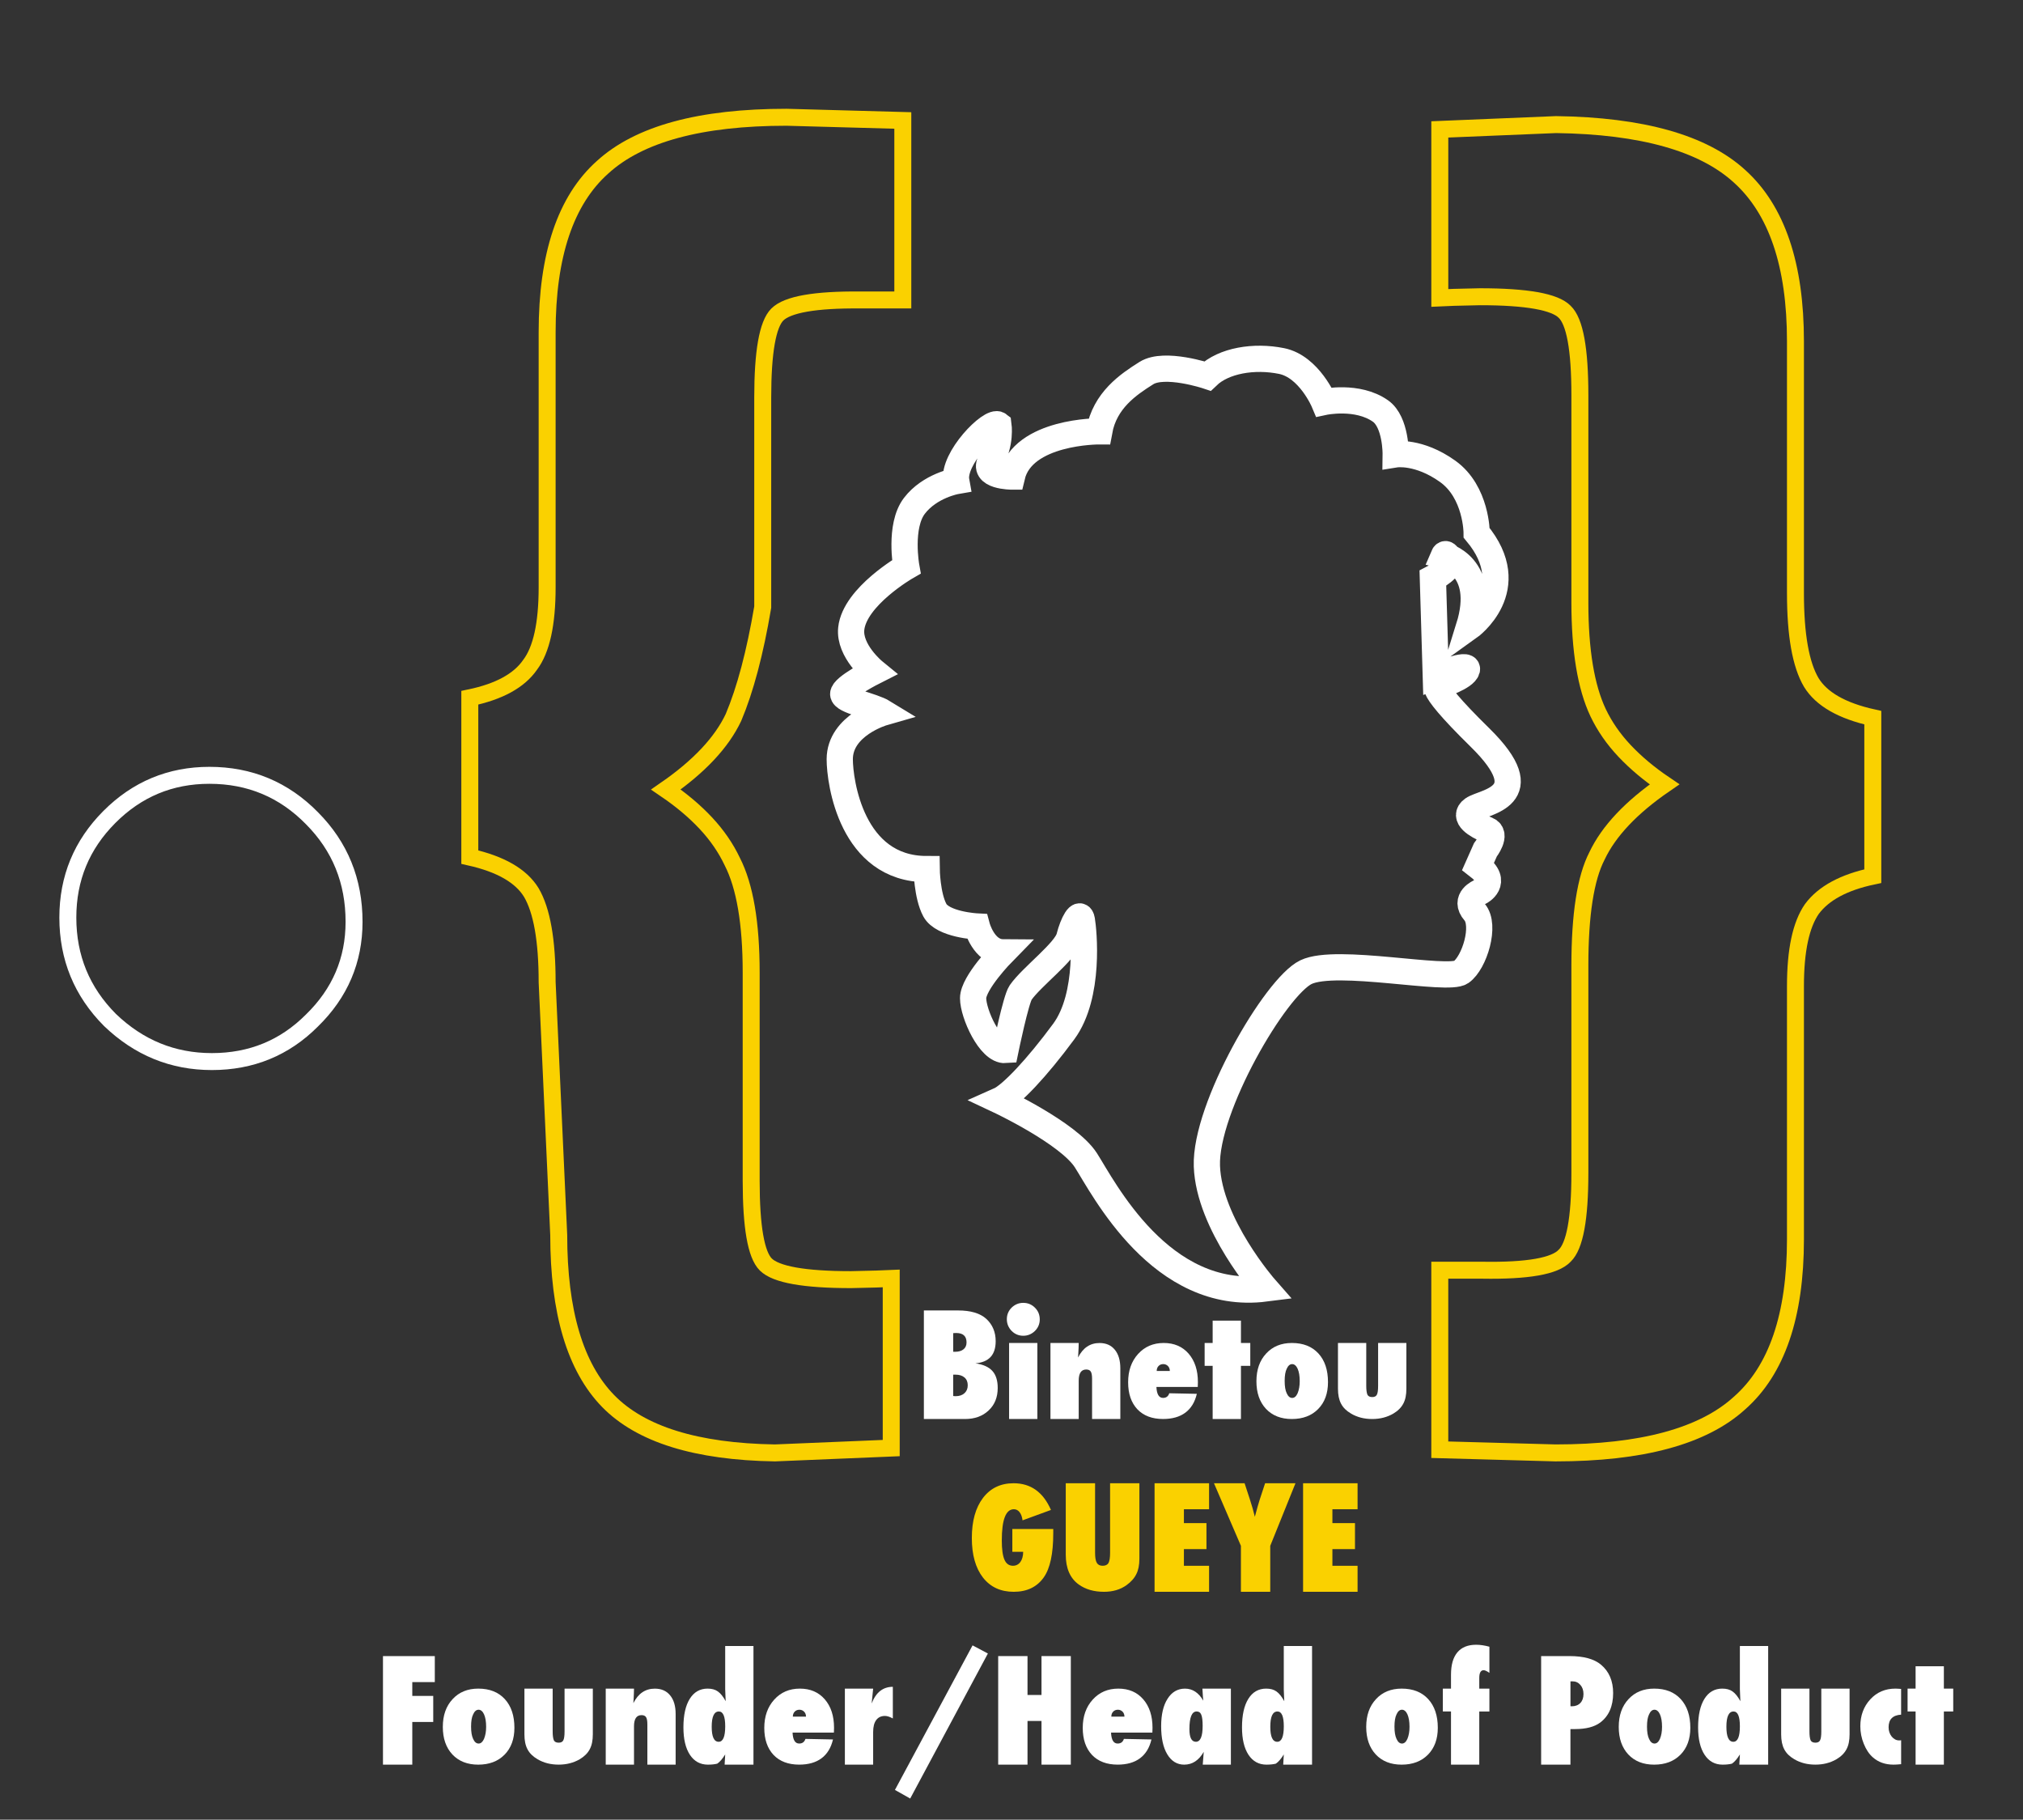 <?xml version="1.0" encoding="utf-8"?>
<!-- Generator: Adobe Illustrator 14.0.0, SVG Export Plug-In . SVG Version: 6.00 Build 43363)  -->
<!DOCTYPE svg PUBLIC "-//W3C//DTD SVG 1.1//EN" "http://www.w3.org/Graphics/SVG/1.1/DTD/svg11.dtd">
<svg version="1.1" id="Calque_1" xmlns="http://www.w3.org/2000/svg" xmlns:xlink="http://www.w3.org/1999/xlink" x="0px" y="0px"
	 width="119.286px" height="107.291px" viewBox="0 0 119.286 107.291" enable-background="new 0 0 119.286 107.291"
	 xml:space="preserve">
<rect x="0" y="0" width="119.286" height="107.291" fill="#333333" stroke="none"/>
<g>
	<path fill="none" stroke="#FFFFFF" stroke-miterlimit="2.279" d="M18.395,48.244c-1.656-1.688-3.671-2.53-6.046-2.53
		c-2.304,0-4.271,0.82-5.902,2.458C4.814,49.81,4,51.785,4,54.099c0,2.362,0.827,4.373,2.481,6.036
		c1.704,1.638,3.707,2.457,6.011,2.457c2.326,0,4.294-0.808,5.902-2.422c1.655-1.612,2.483-3.553,2.483-5.817
		C20.878,51.943,20.05,49.907,18.395,48.244z"/>
	<path fill="none" stroke="#FAD100" stroke-miterlimit="2.279" d="M43.25,42.3c0.693-1.644,1.269-3.812,1.724-6.502V23.439
		c0-2.691,0.288-4.322,0.862-4.895c0.598-0.594,2.227-0.88,4.884-0.857h2.514V7.103l-6.857-0.189c-5.083,0-8.7,0.984-10.851,2.952
		c-2.176,1.944-3.264,5.183-3.264,9.718v15.045c0,2.16-0.335,3.683-1.005,4.57c-0.646,0.936-1.831,1.584-3.555,1.943v9.394
		c1.818,0.408,3.027,1.105,3.627,2.089c0.622,1.056,0.933,2.817,0.933,5.29l0.683,14.9c0,4.535,0.972,7.799,2.913,9.791
		c1.919,1.967,5.198,2.986,9.835,3.06l6.858-0.286V75.378l-0.862,0.035l-1.508,0.036c-2.753,0-4.429-0.298-5.027-0.894
		c-0.574-0.572-0.861-2.216-0.861-4.93V57.338c0-2.905-0.372-5.083-1.113-6.536c-0.384-0.811-0.905-1.566-1.562-2.269
		c-0.658-0.703-1.442-1.363-2.353-1.983C41.226,45.192,42.555,43.775,43.25,42.3z"/>
	<path fill="none" stroke="#FAD100" stroke-miterlimit="2.279" d="M94.163,50.472c-0.671,1.302-1.006,3.455-1.006,6.46v12.245
		c0,2.675-0.3,4.296-0.897,4.862c-0.575,0.616-2.19,0.898-4.848,0.854h-2.515v10.584l6.822,0.188c5.082,0,8.698-0.979,10.848-2.936
		c2.2-1.934,3.302-5.153,3.302-9.664V58.14c0-2.101,0.322-3.615,0.97-4.547c0.694-0.931,1.891-1.575,3.591-1.934v-9.343
		c-1.82-0.405-3.028-1.097-3.627-2.076c-0.623-1.05-0.934-2.803-0.934-5.262V20.125c0-4.51-1.102-7.756-3.302-9.737
		c-2.149-1.957-5.754-2.971-10.811-3.042L84.898,7.63v9.938l0.826-0.036l1.544-0.036c2.752,0,4.417,0.297,4.992,0.888
		c0.598,0.567,0.897,2.2,0.897,4.899v12.246c0,2.814,0.359,4.98,1.076,6.494c0.384,0.805,0.904,1.557,1.562,2.254
		c0.659,0.698,1.441,1.355,2.353,1.971C96.186,47.597,94.857,49.004,94.163,50.472z"/>
	<g>
		<path fill="none" stroke="#FFFFFF" stroke-width="1.547" d="M74.614,75.972c0,0-3.33-3.785-3.45-7.218
			c-0.119-3.43,4.045-10.569,5.843-11.435c1.798-0.863,8.354,0.56,9.147,0c0.793-0.56,1.468-2.77,0.793-3.544
			c-0.674-0.774,0.317-1.182,0.317-1.182s1.137-0.571-0.104-1.524l0.423-0.953c0,0,0.728-0.931,0.118-1.182
			c-0.6-0.246-1.494-0.763-0.859-1.219c0.634-0.458,4.032-0.687,0.423-4.231s-2.327-3.088-2.327-3.088s1.438-0.457,1.557-0.914
			c0.118-0.458-1.835,0.352-1.835,0.352l-0.171-5.739c0,0,1.19-0.61,0.979-1.119c-0.211-0.508-0.332-0.225-0.332-0.225
			s2.609,0.601,1.479,4.234c0,0,3.193-2.275,0.456-5.567c0,0-0.003-2.406-1.709-3.627c-1.705-1.219-3.065-1.002-3.065-1.002
			s0.026-1.902-0.898-2.555c-1.359-0.958-3.331-0.533-3.331-0.533s-0.873-2.084-2.5-2.414c-1.625-0.33-3.416-0.03-4.368,0.884
			c0,0-2.531-0.847-3.603-0.173c-1.07,0.673-2.451,1.605-2.782,3.434c0,0-4.515-0.028-5.149,2.666c0,0-1.824,0-1.229-0.966
			c0.595-0.965,0.437-2.089,0.437-2.089c-0.424-0.331-2.728,2-2.489,3.321c0,0-1.556,0.268-2.468,1.461
			c-0.912,1.194-0.477,3.596-0.477,3.596s-3.042,1.748-3.247,3.643c-0.142,1.319,1.344,2.531,1.344,2.531s-1.818,0.917-1.818,1.324
			c0,0.406,1.712,0.684,2.373,1.09c0,0-2.577,0.74-2.577,2.758c0,1.321,0.696,6.476,5.125,6.476c0,0,0.018,1.554,0.48,2.418
			c0.462,0.863,2.484,0.966,2.484,0.966s0.403,1.517,1.533,1.524c0,0-1.758,1.791-1.758,2.705s0.995,3.121,1.908,3.056
			c0,0,0.615-2.988,0.892-3.388c0.65-0.938,2.66-2.424,2.872-3.264c0.211-0.838,0.634-1.622,0.74-1.013
			c0.105,0.608,0.503,4.442-1.071,6.577c-1.573,2.135-3.093,3.748-3.807,4.064c0,0,4.084,1.92,5.114,3.521
			C65.057,70.013,68.44,76.76,74.614,75.972z"/>
	</g>
</g>
<g enable-background="new    ">
	<path fill="#FFFFFF" d="M54.476,83.667v-6.401h2.011c0.752,0,1.309,0.166,1.671,0.497c0.368,0.34,0.552,0.779,0.552,1.318
		c0,0.802-0.398,1.236-1.194,1.302c0.454,0.066,0.786,0.216,0.997,0.448s0.317,0.566,0.317,1.003c0,0.551-0.178,0.993-0.535,1.327
		c-0.354,0.337-0.82,0.506-1.397,0.506H54.476z M56.205,79.703h0.116c0.207,0,0.371-0.048,0.491-0.145s0.18-0.232,0.18-0.407
		c0-0.37-0.203-0.555-0.609-0.555c-0.02,0-0.043,0-0.073,0.002c-0.029,0.001-0.064,0.003-0.105,0.006V79.703z M56.205,82.311
		c0.033,0.003,0.062,0.006,0.087,0.007s0.046,0.002,0.062,0.002c0.215,0,0.388-0.058,0.516-0.175
		c0.128-0.116,0.193-0.272,0.193-0.468c0-0.196-0.064-0.35-0.193-0.46s-0.305-0.166-0.529-0.166h-0.137V82.311z"/>
	<path fill="#FFFFFF" d="M61.309,77.796c0,0.263-0.096,0.489-0.286,0.68c-0.196,0.188-0.425,0.282-0.685,0.282
		c-0.268,0-0.498-0.095-0.688-0.286c-0.188-0.196-0.282-0.426-0.282-0.688c0-0.268,0.094-0.496,0.282-0.684
		c0.196-0.188,0.424-0.282,0.684-0.282c0.273,0,0.504,0.096,0.692,0.286C61.215,77.292,61.309,77.522,61.309,77.796z M61.168,83.667
		h-1.667v-4.482h1.667V83.667z"/>
	<path fill="#FFFFFF" d="M66.061,83.667h-1.667v-2.372c0-0.204-0.026-0.347-0.077-0.427s-0.141-0.12-0.267-0.12
		c-0.296,0-0.444,0.22-0.444,0.659v2.26H61.94v-4.482h1.666c-0.003,0.111-0.006,0.213-0.008,0.308
		c-0.003,0.094-0.008,0.181-0.013,0.261l-0.017,0.286c0.287-0.569,0.708-0.854,1.265-0.854c0.387,0,0.687,0.132,0.901,0.395
		c0.217,0.263,0.326,0.628,0.326,1.096V83.667z"/>
</g>
<g enable-background="new    ">
	<path fill="#FFFFFF" d="M68.946,82.149l1.625,0.033c-0.115,0.492-0.342,0.862-0.678,1.111s-0.774,0.373-1.316,0.373
		c-0.643,0-1.146-0.191-1.512-0.573c-0.363-0.389-0.545-0.918-0.545-1.59c0-0.683,0.195-1.239,0.586-1.67
		c0.391-0.433,0.895-0.649,1.512-0.649c0.614,0,1.104,0.21,1.469,0.629c0.364,0.422,0.547,0.981,0.547,1.679l-0.008,0.284h-2.438
		c0.02,0.432,0.149,0.646,0.39,0.646C68.764,82.423,68.887,82.332,68.946,82.149z M68.979,80.835c0-0.059-0.01-0.113-0.029-0.163
		c-0.02-0.049-0.047-0.092-0.08-0.127c-0.035-0.036-0.076-0.064-0.123-0.085s-0.098-0.031-0.153-0.031
		c-0.116,0-0.21,0.038-0.282,0.114s-0.107,0.174-0.107,0.292H68.979z"/>
</g>
<g enable-background="new    ">
	<path fill="#FFFFFF" d="M73.172,83.667h-1.668v-3.135h-0.473v-1.348h0.473v-1.318h1.668v1.318h0.551v1.348h-0.551V83.667z"/>
</g>
<g enable-background="new    ">
	<path fill="#FFFFFF" d="M78.305,81.494c0,0.663-0.193,1.191-0.58,1.584s-0.904,0.589-1.554,0.589c-0.638,0-1.146-0.2-1.524-0.601
		c-0.375-0.404-0.562-0.945-0.562-1.624c0-0.68,0.191-1.225,0.575-1.637c0.381-0.414,0.886-0.621,1.517-0.621
		c0.663,0,1.184,0.206,1.562,0.617S78.305,80.777,78.305,81.494z M76.638,81.438c0-0.152-0.011-0.291-0.031-0.414
		c-0.021-0.124-0.051-0.229-0.09-0.317s-0.086-0.156-0.141-0.204c-0.055-0.049-0.116-0.073-0.184-0.073
		c-0.134,0-0.239,0.092-0.321,0.275c-0.08,0.16-0.121,0.401-0.121,0.722c0,0.316,0.041,0.557,0.121,0.723
		c0.082,0.183,0.189,0.274,0.325,0.274c0.128,0,0.233-0.09,0.316-0.271C76.596,81.95,76.638,81.713,76.638,81.438z"/>
	<path fill="#FFFFFF" d="M78.894,79.185h1.667v2.525c0,0.24,0.023,0.416,0.07,0.526c0.049,0.092,0.144,0.137,0.281,0.137
		c0.136,0,0.227-0.045,0.273-0.137c0.051-0.091,0.075-0.267,0.075-0.526v-2.525h1.667v2.694c0,0.179-0.015,0.341-0.044,0.485
		c-0.028,0.146-0.075,0.276-0.137,0.395c-0.062,0.118-0.144,0.226-0.241,0.323s-0.215,0.187-0.352,0.268
		c-0.365,0.212-0.779,0.317-1.242,0.317c-0.468,0-0.882-0.105-1.242-0.317c-0.139-0.081-0.256-0.17-0.355-0.266
		c-0.098-0.097-0.178-0.204-0.24-0.323s-0.107-0.251-0.137-0.396c-0.029-0.145-0.044-0.307-0.044-0.485V79.185z"/>
</g>
<g enable-background="new    ">
	<path fill="#FAD100" d="M59.692,90.153h2.413v0.257c0,1.197-0.185,2.059-0.552,2.584c-0.4,0.574-0.994,0.861-1.778,0.861
		c-0.771,0-1.376-0.28-1.816-0.841c-0.437-0.565-0.655-1.343-0.655-2.33c0-1.001,0.22-1.789,0.659-2.366
		c0.439-0.576,1.041-0.864,1.804-0.864c1.011,0,1.746,0.525,2.202,1.575l-1.675,0.613c-0.025-0.201-0.082-0.361-0.172-0.479
		c-0.09-0.117-0.203-0.176-0.338-0.176c-0.476,0-0.713,0.613-0.713,1.842c0,0.521,0.053,0.9,0.158,1.137s0.272,0.354,0.501,0.354
		c0.091,0,0.174-0.02,0.249-0.059s0.137-0.094,0.188-0.165c0.051-0.07,0.092-0.156,0.12-0.258c0.029-0.102,0.044-0.215,0.044-0.34
		h-0.639V90.153z"/>
	<path fill="#FAD100" d="M65.455,87.454h1.729v4.449c0,0.372-0.06,0.674-0.179,0.905c-0.116,0.241-0.31,0.46-0.58,0.655
		c-0.365,0.262-0.809,0.392-1.331,0.392c-0.592,0-1.088-0.144-1.488-0.432c-0.509-0.367-0.764-0.954-0.764-1.761v-4.209h1.729v4.104
		c0,0.278,0.034,0.475,0.102,0.59s0.182,0.173,0.343,0.173c0.165,0,0.279-0.054,0.344-0.16c0.062-0.113,0.096-0.312,0.096-0.598
		V87.454z"/>
	<path fill="#FAD100" d="M68.079,93.855v-6.401h3.214v1.534h-1.484v0.816h1.33v1.534h-1.33v0.982h1.484v1.534H68.079z"/>
	<path fill="#FAD100" d="M74.9,93.855H73.17v-2.712l-1.588-3.689h1.805l0.311,0.949c0.061,0.186,0.115,0.363,0.164,0.535
		c0.048,0.171,0.092,0.336,0.13,0.493c0.063-0.235,0.119-0.438,0.166-0.607s0.089-0.308,0.124-0.413l0.315-0.957h1.791L74.9,91.144
		V93.855z"/>
	<path fill="#FAD100" d="M76.836,93.855v-6.401h3.213v1.534h-1.484v0.816h1.331v1.534h-1.331v0.982h1.484v1.534H76.836z"/>
</g>
<g enable-background="new    ">
	<path fill="#FFFFFF" d="M24.311,104.046h-1.729v-6.401h3.056v1.534h-1.327v0.816h1.235v1.534h-1.235V104.046z"/>
</g>
<g enable-background="new    ">
	<path fill="#FFFFFF" d="M30.332,101.873c0,0.663-0.193,1.191-0.58,1.584c-0.387,0.393-0.904,0.589-1.554,0.589
		c-0.638,0-1.146-0.2-1.524-0.601c-0.375-0.404-0.563-0.945-0.563-1.624c0-0.68,0.192-1.225,0.576-1.637
		c0.381-0.414,0.886-0.621,1.516-0.621c0.664,0,1.184,0.206,1.562,0.617S30.332,101.156,30.332,101.873z M28.665,101.816
		c0-0.152-0.01-0.291-0.031-0.414c-0.021-0.124-0.051-0.229-0.09-0.317s-0.086-0.156-0.141-0.204
		c-0.055-0.049-0.116-0.073-0.184-0.073c-0.133,0-0.24,0.092-0.321,0.275c-0.081,0.16-0.121,0.401-0.121,0.722
		c0,0.316,0.041,0.557,0.121,0.723c0.081,0.183,0.189,0.274,0.325,0.274c0.127,0,0.233-0.09,0.316-0.271
		C28.623,102.329,28.665,102.092,28.665,101.816z"/>
	<path fill="#FFFFFF" d="M30.921,99.563h1.667v2.525c0,0.24,0.023,0.416,0.071,0.526c0.049,0.092,0.144,0.137,0.282,0.137
		c0.135,0,0.227-0.045,0.273-0.137c0.05-0.091,0.075-0.267,0.075-0.526v-2.525h1.667v2.694c0,0.179-0.015,0.341-0.044,0.485
		c-0.029,0.146-0.075,0.276-0.137,0.395c-0.062,0.118-0.143,0.226-0.241,0.323s-0.215,0.187-0.351,0.268
		c-0.366,0.212-0.78,0.317-1.242,0.317c-0.468,0-0.882-0.105-1.242-0.317c-0.139-0.081-0.257-0.17-0.355-0.266
		c-0.098-0.097-0.179-0.204-0.241-0.323c-0.062-0.119-0.108-0.251-0.137-0.396c-0.029-0.145-0.043-0.307-0.043-0.485V99.563z"/>
	<path fill="#FFFFFF" d="M39.839,104.046h-1.667v-2.372c0-0.204-0.026-0.347-0.077-0.427c-0.051-0.08-0.14-0.12-0.267-0.12
		c-0.296,0-0.444,0.22-0.444,0.659v2.26h-1.667v-4.482h1.667c-0.003,0.111-0.005,0.213-0.008,0.308
		c-0.002,0.094-0.007,0.181-0.012,0.261l-0.017,0.286c0.287-0.569,0.708-0.854,1.265-0.854c0.387,0,0.687,0.132,0.901,0.395
		c0.217,0.263,0.326,0.628,0.326,1.096V104.046z"/>
	<path fill="#FFFFFF" d="M42.728,104.046c0.003-0.047,0.006-0.101,0.008-0.162c0.003-0.061,0.007-0.131,0.013-0.211
		c0.005-0.05,0.01-0.126,0.012-0.229c-0.16,0.26-0.316,0.441-0.468,0.544c-0.149,0.038-0.333,0.058-0.552,0.058
		c-0.45,0-0.804-0.193-1.061-0.581c-0.254-0.388-0.382-0.926-0.382-1.616c0-0.725,0.125-1.285,0.374-1.684
		c0.249-0.4,0.6-0.602,1.053-0.602c0.249,0,0.449,0.056,0.602,0.166c0.16,0.111,0.315,0.303,0.464,0.576
		c-0.008-0.144-0.013-0.23-0.013-0.261l-0.017-0.452v-2.541h1.667v6.994H42.728z M41.966,101.812c0,0.591,0.137,0.886,0.411,0.886
		c0.257,0,0.385-0.305,0.385-0.913c0-0.583-0.124-0.874-0.373-0.874C42.107,100.911,41.966,101.212,41.966,101.812z"/>
	<path fill="#FFFFFF" d="M47.492,102.528l1.625,0.033c-0.116,0.492-0.342,0.862-0.678,1.111s-0.774,0.373-1.316,0.373
		c-0.642,0-1.146-0.191-1.512-0.573c-0.363-0.389-0.545-0.918-0.545-1.59c0-0.683,0.195-1.239,0.586-1.67
		c0.391-0.433,0.895-0.649,1.512-0.649c0.614,0,1.103,0.21,1.468,0.629c0.365,0.422,0.547,0.981,0.547,1.679l-0.008,0.284h-2.438
		c0.02,0.432,0.149,0.646,0.39,0.646C47.311,102.802,47.434,102.711,47.492,102.528z M47.526,101.214
		c0-0.059-0.01-0.113-0.029-0.163c-0.019-0.049-0.046-0.092-0.081-0.127c-0.035-0.036-0.076-0.064-0.123-0.085
		s-0.098-0.031-0.153-0.031c-0.116,0-0.21,0.038-0.282,0.114c-0.072,0.076-0.108,0.174-0.108,0.292H47.526z"/>
	<path fill="#FFFFFF" d="M51.485,104.046h-1.667v-4.482h1.667l-0.087,0.875c0.251-0.655,0.667-0.982,1.248-0.982v1.866
		c-0.183-0.1-0.337-0.149-0.464-0.149c-0.224,0-0.396,0.081-0.516,0.242c-0.121,0.162-0.181,0.397-0.181,0.707V104.046z"/>
	<path fill="#FFFFFF" d="M53.67,106.044l-0.9-0.508l4.577-8.522l0.904,0.479L53.67,106.044z"/>
	<path fill="#FFFFFF" d="M63.141,104.046h-1.729v-2.575h-0.825v2.575h-1.729v-6.401h1.729v2.293h0.825v-2.293h1.729V104.046z"/>
	<path fill="#FFFFFF" d="M66.27,102.528l1.625,0.033c-0.115,0.492-0.342,0.862-0.678,1.111s-0.773,0.373-1.316,0.373
		c-0.642,0-1.146-0.191-1.512-0.573c-0.363-0.389-0.545-0.918-0.545-1.59c0-0.683,0.195-1.239,0.587-1.67
		c0.391-0.433,0.895-0.649,1.512-0.649c0.614,0,1.103,0.21,1.468,0.629c0.365,0.422,0.547,0.981,0.547,1.679l-0.008,0.284h-2.438
		c0.02,0.432,0.148,0.646,0.389,0.646C66.089,102.802,66.212,102.711,66.27,102.528z M66.303,101.214
		c0-0.059-0.01-0.113-0.029-0.163c-0.019-0.049-0.046-0.092-0.08-0.127c-0.035-0.036-0.076-0.064-0.123-0.085
		s-0.098-0.031-0.152-0.031c-0.117,0-0.211,0.038-0.282,0.114c-0.072,0.076-0.108,0.174-0.108,0.292H66.303z"/>
	<path fill="#FFFFFF" d="M72.58,104.046h-1.66c0.014-0.149,0.025-0.292,0.033-0.427c0.009-0.136,0.017-0.245,0.025-0.328
		c-0.287,0.503-0.671,0.755-1.152,0.755c-0.418,0-0.75-0.202-0.995-0.605c-0.243-0.4-0.364-0.955-0.364-1.663
		c0-0.685,0.127-1.224,0.378-1.616c0.251-0.398,0.595-0.598,1.028-0.598c0.445,0,0.805,0.236,1.078,0.709
		c-0.006-0.055-0.01-0.104-0.013-0.145c-0.003-0.042-0.005-0.076-0.009-0.104l-0.016-0.262l-0.013-0.199h1.679V104.046z
		 M70.914,101.757c0-0.153-0.007-0.284-0.02-0.392c-0.012-0.108-0.033-0.195-0.061-0.264c-0.027-0.067-0.064-0.116-0.109-0.146
		c-0.044-0.03-0.099-0.045-0.163-0.045c-0.284,0-0.427,0.348-0.427,1.042c0,0.497,0.127,0.745,0.381,0.745
		C70.781,102.698,70.914,102.385,70.914,101.757z"/>
	<path fill="#FFFFFF" d="M75.665,104.046c0.003-0.047,0.006-0.101,0.009-0.162c0.002-0.061,0.006-0.131,0.012-0.211
		c0.006-0.05,0.01-0.126,0.013-0.229c-0.16,0.26-0.316,0.441-0.468,0.544c-0.15,0.038-0.334,0.058-0.553,0.058
		c-0.449,0-0.804-0.193-1.061-0.581c-0.254-0.388-0.382-0.926-0.382-1.616c0-0.725,0.124-1.285,0.374-1.684
		c0.248-0.4,0.6-0.602,1.053-0.602c0.248,0,0.449,0.056,0.602,0.166c0.16,0.111,0.314,0.303,0.464,0.576
		c-0.009-0.144-0.013-0.23-0.013-0.261l-0.017-0.452v-2.541h1.667v6.994H75.665z M74.903,101.812c0,0.591,0.137,0.886,0.41,0.886
		c0.258,0,0.386-0.305,0.386-0.913c0-0.583-0.124-0.874-0.373-0.874C75.043,100.911,74.903,101.212,74.903,101.812z"/>
	<path fill="#FFFFFF" d="M84.78,101.873c0,0.663-0.193,1.191-0.58,1.584s-0.904,0.589-1.555,0.589c-0.638,0-1.146-0.2-1.523-0.601
		c-0.375-0.404-0.563-0.945-0.563-1.624c0-0.68,0.192-1.225,0.575-1.637c0.381-0.414,0.887-0.621,1.517-0.621
		c0.663,0,1.185,0.206,1.562,0.617C84.59,100.592,84.78,101.156,84.78,101.873z M83.112,101.816c0-0.152-0.01-0.291-0.031-0.414
		c-0.021-0.124-0.051-0.229-0.09-0.317s-0.086-0.156-0.141-0.204c-0.055-0.049-0.115-0.073-0.184-0.073
		c-0.133,0-0.239,0.092-0.32,0.275c-0.08,0.16-0.121,0.401-0.121,0.722c0,0.316,0.041,0.557,0.121,0.723
		c0.081,0.183,0.189,0.274,0.324,0.274c0.128,0,0.233-0.09,0.316-0.271C83.071,102.329,83.112,102.092,83.112,101.816z"/>
	<path fill="#FFFFFF" d="M87.225,104.046h-1.667v-3.135h-0.481v-1.348h0.481v-0.824c0-0.578,0.126-1.017,0.376-1.314
		c0.251-0.299,0.619-0.448,1.104-0.448c0.241,0,0.502,0.039,0.785,0.116v1.542c-0.147-0.104-0.261-0.157-0.341-0.157
		c-0.171,0-0.257,0.153-0.257,0.46v0.626h0.598v1.348h-0.598V104.046z"/>
</g>
<g enable-background="new    ">
	<path fill="#FFFFFF" d="M92.602,104.046h-1.729v-6.401h1.676c0.834,0,1.453,0.17,1.857,0.51c0.475,0.4,0.713,0.958,0.713,1.671
		c0,0.776-0.254,1.355-0.76,1.737c-0.345,0.257-0.841,0.386-1.488,0.386h-0.27V104.046z M92.602,100.601l0.079,0.004
		c0.21,0,0.378-0.064,0.502-0.192c0.124-0.129,0.187-0.305,0.187-0.529c0-0.221-0.061-0.4-0.183-0.539
		c-0.122-0.141-0.276-0.211-0.464-0.211h-0.121V100.601z"/>
</g>
<g enable-background="new    ">
	<path fill="#FFFFFF" d="M99.67,101.873c0,0.663-0.193,1.191-0.58,1.584s-0.904,0.589-1.555,0.589c-0.638,0-1.146-0.2-1.523-0.601
		c-0.375-0.404-0.563-0.945-0.563-1.624c0-0.68,0.192-1.225,0.575-1.637c0.381-0.414,0.887-0.621,1.517-0.621
		c0.663,0,1.185,0.206,1.562,0.617C99.481,100.592,99.67,101.156,99.67,101.873z M98.002,101.816c0-0.152-0.01-0.291-0.031-0.414
		c-0.021-0.124-0.051-0.229-0.09-0.317s-0.086-0.156-0.141-0.204c-0.055-0.049-0.115-0.073-0.184-0.073
		c-0.133,0-0.239,0.092-0.32,0.275c-0.08,0.16-0.121,0.401-0.121,0.722c0,0.316,0.041,0.557,0.121,0.723
		c0.081,0.183,0.189,0.274,0.324,0.274c0.128,0,0.233-0.09,0.316-0.271C97.961,102.329,98.002,102.092,98.002,101.816z"/>
	<path fill="#FFFFFF" d="M102.559,104.046c0.004-0.047,0.006-0.101,0.009-0.162c0.003-0.061,0.007-0.131,0.013-0.211
		c0.006-0.05,0.01-0.126,0.012-0.229c-0.16,0.26-0.316,0.441-0.468,0.544c-0.149,0.038-0.333,0.058-0.552,0.058
		c-0.45,0-0.805-0.193-1.061-0.581c-0.255-0.388-0.383-0.926-0.383-1.616c0-0.725,0.125-1.285,0.374-1.684
		c0.249-0.4,0.6-0.602,1.053-0.602c0.249,0,0.449,0.056,0.602,0.166c0.16,0.111,0.315,0.303,0.464,0.576
		c-0.008-0.144-0.012-0.23-0.012-0.261l-0.018-0.452v-2.541h1.668v6.994H102.559z M101.797,101.812c0,0.591,0.137,0.886,0.41,0.886
		c0.257,0,0.385-0.305,0.385-0.913c0-0.583-0.123-0.874-0.373-0.874C101.938,100.911,101.797,101.212,101.797,101.812z"/>
	<path fill="#FFFFFF" d="M105.027,99.563h1.667v2.525c0,0.24,0.023,0.416,0.07,0.526c0.049,0.092,0.144,0.137,0.281,0.137
		c0.136,0,0.227-0.045,0.273-0.137c0.051-0.091,0.075-0.267,0.075-0.526v-2.525h1.667v2.694c0,0.179-0.015,0.341-0.044,0.485
		c-0.028,0.146-0.075,0.276-0.137,0.395c-0.062,0.118-0.144,0.226-0.241,0.323s-0.215,0.187-0.352,0.268
		c-0.365,0.212-0.779,0.317-1.242,0.317c-0.468,0-0.882-0.105-1.242-0.317c-0.139-0.081-0.256-0.17-0.355-0.266
		c-0.098-0.097-0.178-0.204-0.24-0.323s-0.107-0.251-0.137-0.396c-0.029-0.145-0.044-0.307-0.044-0.485V99.563z"/>
	<path fill="#FFFFFF" d="M112.1,102.608v1.411c-0.1,0.01-0.188,0.017-0.262,0.021s-0.137,0.006-0.187,0.006
		c-0.487,0-0.894-0.144-1.218-0.43c-0.22-0.193-0.397-0.458-0.534-0.795s-0.205-0.683-0.205-1.038c0-0.631,0.196-1.16,0.587-1.587
		c0.388-0.422,0.883-0.633,1.482-0.633c0.035,0,0.082,0.002,0.137,0.005s0.121,0.007,0.199,0.013v1.517
		c-0.492,0.031-0.738,0.278-0.738,0.742c0,0.209,0.061,0.393,0.183,0.551c0.124,0.15,0.272,0.226,0.443,0.226
		c0.017,0,0.034-0.001,0.052-0.002C112.057,102.612,112.077,102.611,112.1,102.608z"/>
	<path fill="#FFFFFF" d="M114.62,104.046h-1.667v-3.135h-0.473v-1.348h0.473v-1.318h1.667v1.318h0.552v1.348h-0.552V104.046z"/>
</g>
</svg>
